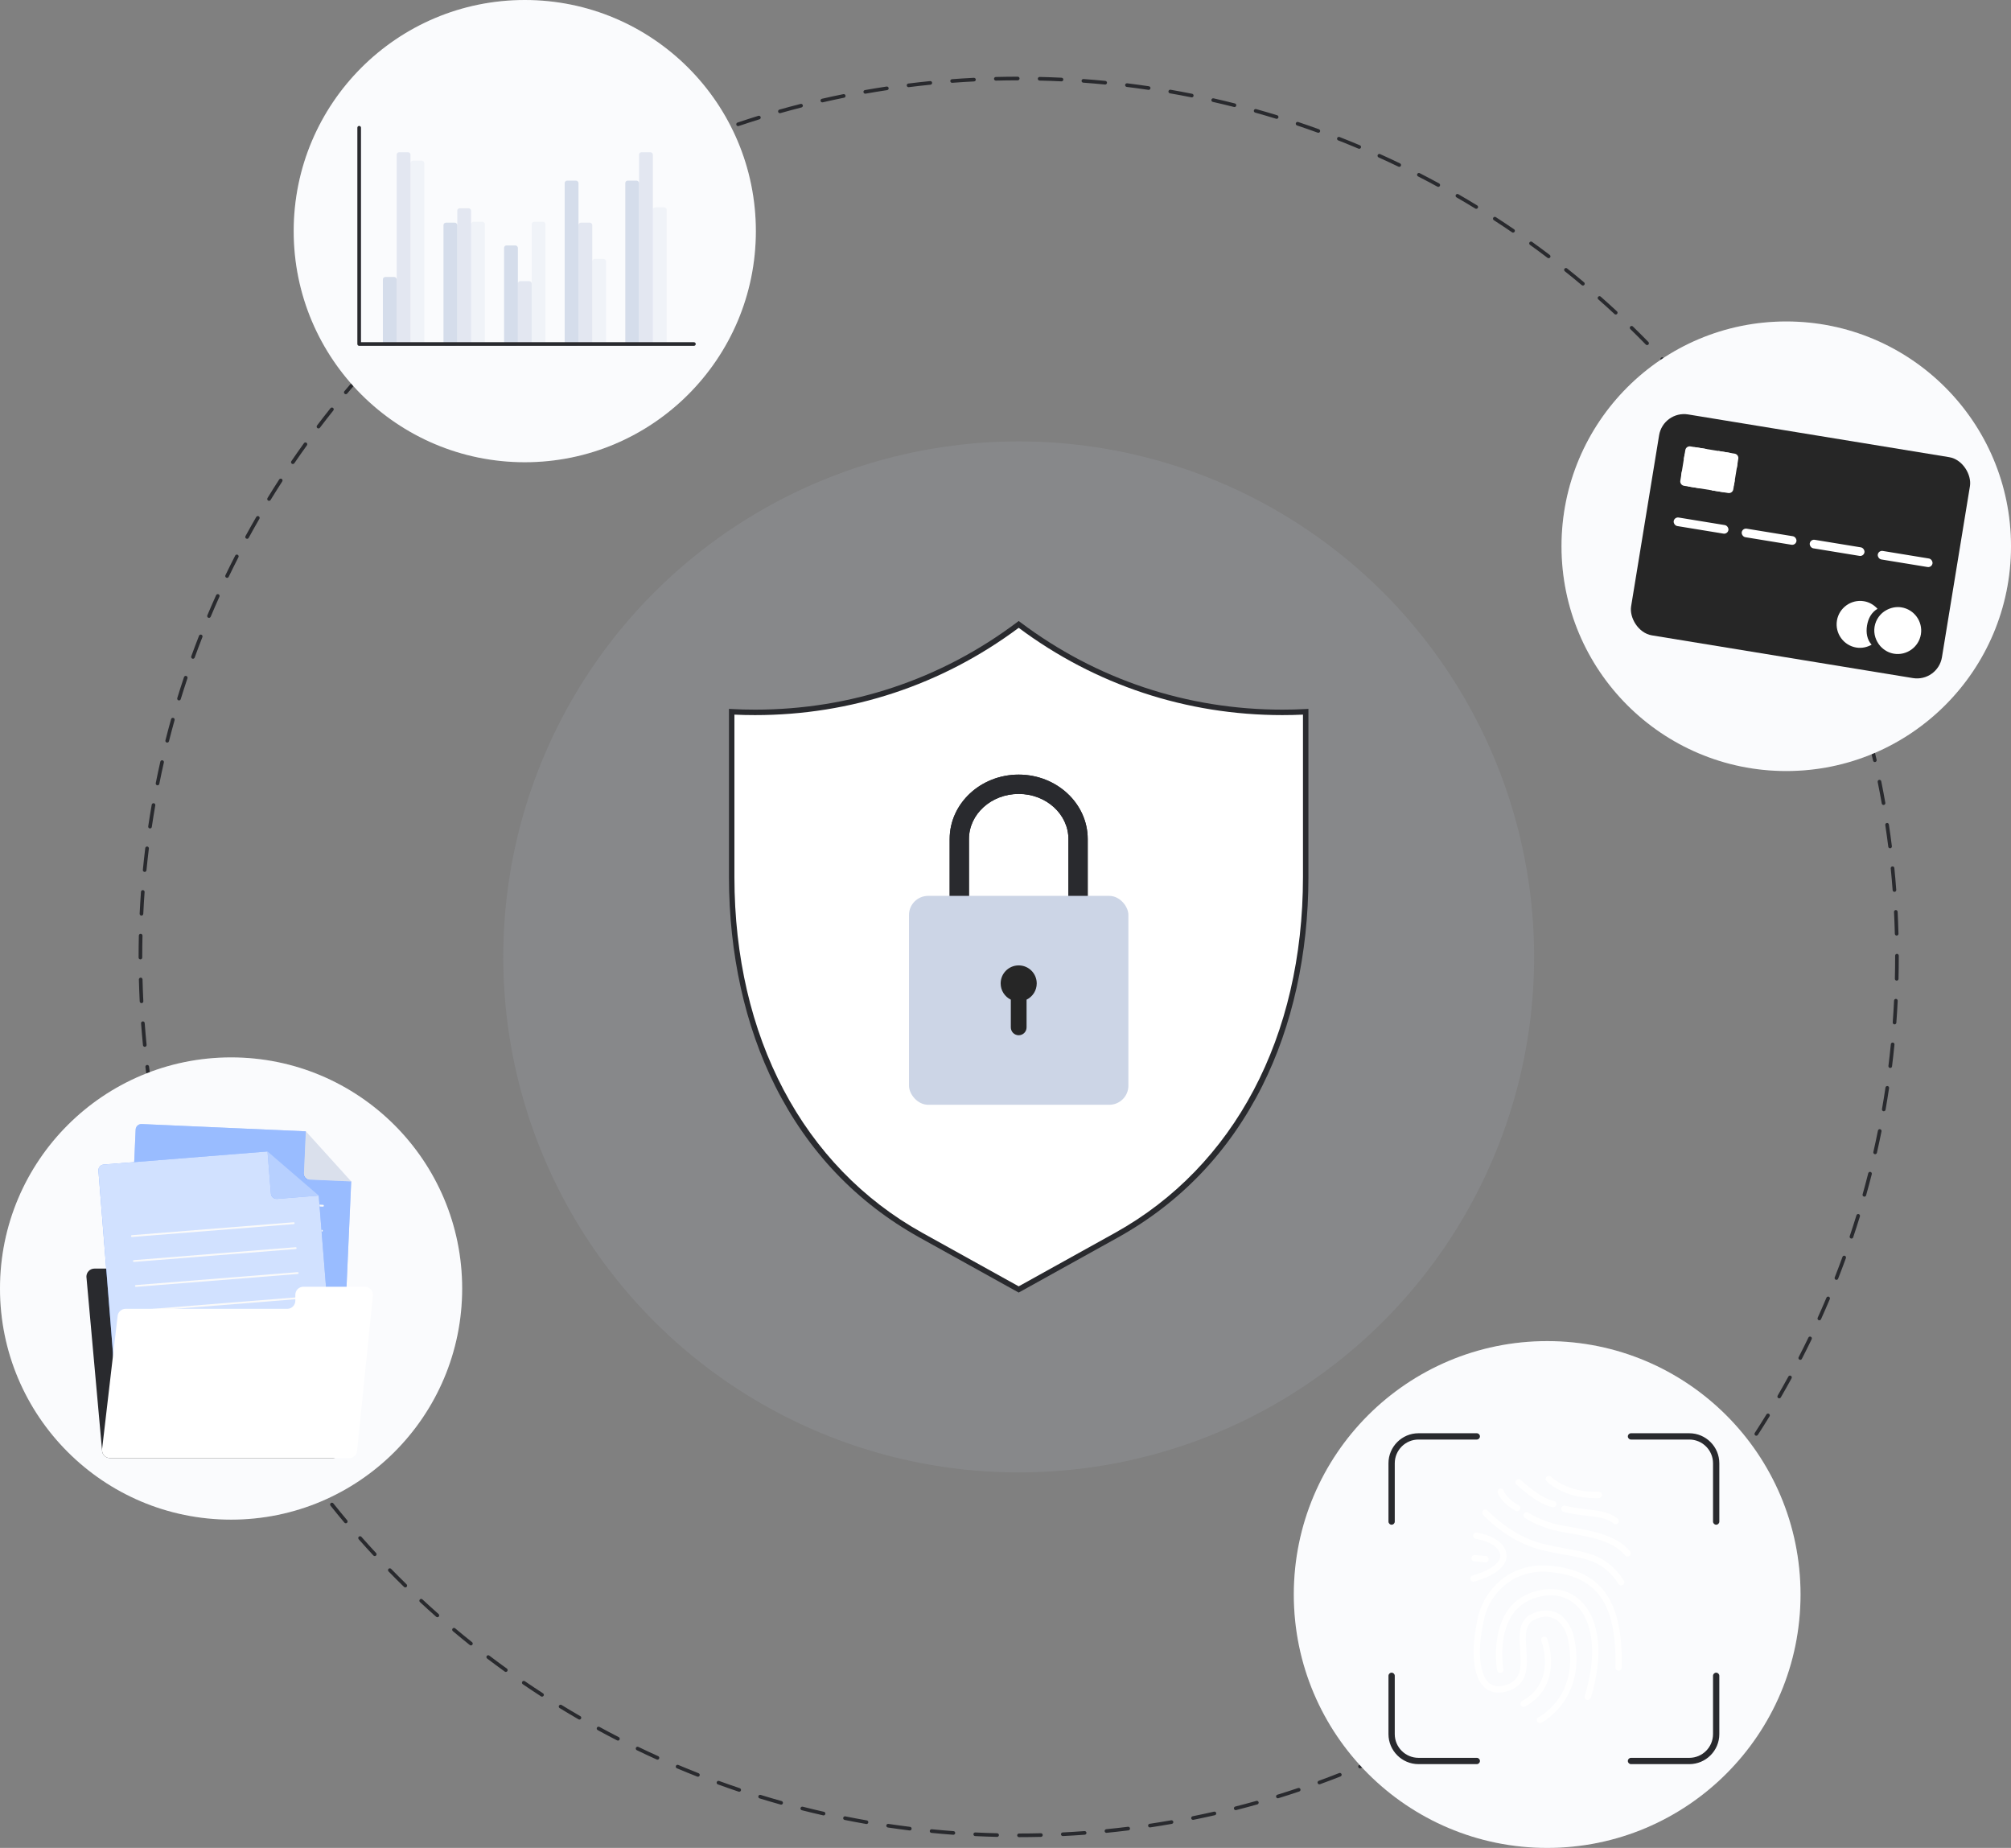 <svg id="Layer_2" data-name="Layer 2" xmlns="http://www.w3.org/2000/svg" viewBox="0 0 1106.198 1016.323" style="width: 100%; height: 100%;">
  <rect x="0" y="0" width="1106.198" height="1016.323" fill="#808080" stroke="none"/>
  <g id="Layer_2-2" data-name="Layer 2">
    <g>
      <path d="m560.531,1010.408c-.552,0-1-.447-1-1s.447-1,1-1c3.993-.001,8.037-.052,12.021-.151.008,0,.017,0,.025,0,.54,0,.985.432.999.975.014.552-.423,1.011-.976,1.024-3.999.1-8.059.151-12.068.152Zm-12.042-.143c-.008,0-.017,0-.025,0-4.013-.097-8.07-.245-12.06-.438-.551-.027-.977-.496-.95-1.048s.488-.994,1.048-.95c3.973.193,8.014.34,12.011.437.552.014.989.472.975,1.024-.013.544-.458.976-.999.976Zm36.122-.455c-.529,0-.972-.416-.998-.951-.027-.551.398-1.021.949-1.048,3.98-.197,8.017-.446,11.996-.741.565-.042,1.03.373,1.071.923.041.551-.372,1.031-.923,1.071-3.996.297-8.049.547-12.045.745-.018,0-.034,0-.051,0Zm-60.177-.717c-.025,0-.049,0-.074-.002-3.985-.293-8.03-.641-12.023-1.034-.55-.054-.952-.543-.897-1.093.054-.55.542-.953,1.093-.897,3.978.391,8.006.737,11.975,1.029.551.04.964.52.924,1.07-.039.526-.478.927-.997.927Zm84.195-1.066c-.508,0-.943-.385-.994-.901-.055-.55.347-1.039.896-1.094,3.964-.393,7.982-.842,11.943-1.335.551-.068,1.048.321,1.115.869.068.548-.32,1.048-.869,1.116-3.977.495-8.012.946-11.992,1.341-.033.003-.066.005-.1.005Zm-108.164-1.294c-.041,0-.083-.002-.124-.007-3.973-.491-7.996-1.04-11.958-1.63-.546-.082-.923-.59-.842-1.137.082-.546.591-.923,1.137-.842,3.945.588,7.952,1.134,11.908,1.624.548.067.938.567.87,1.115-.063.506-.494.877-.991.877Zm132.063-1.679c-.487,0-.914-.356-.988-.852-.082-.546.295-1.056.841-1.137,3.949-.592,7.94-1.241,11.862-1.929.543-.097,1.062.268,1.158.812.095.544-.269,1.062-.812,1.158-3.938.691-7.946,1.343-11.911,1.937-.051.008-.101.011-.149.011Zm-155.885-1.872c-.057,0-.115-.005-.173-.015-3.941-.689-7.932-1.438-11.862-2.226-.542-.109-.892-.636-.784-1.177.109-.542.633-.894,1.177-.784,3.914.785,7.888,1.531,11.812,2.217.544.095.908.613.812,1.157-.084.486-.507.828-.984.828Zm179.607-2.291c-.467,0-.884-.328-.979-.802-.109-.542.241-1.069.783-1.178,3.923-.791,7.876-1.639,11.75-2.52.534-.126,1.073.215,1.197.753.122.538-.215,1.074-.754,1.197-3.89.885-7.859,1.736-11.799,2.531-.066.013-.133.02-.198.02Zm-203.222-2.446c-.073,0-.148-.008-.222-.025-3.901-.885-7.85-1.833-11.735-2.817-.535-.136-.859-.679-.724-1.215.136-.535.682-.857,1.215-.724,3.87.98,7.802,1.924,11.687,2.806.539.122.876.658.754,1.196-.105.464-.518.779-.974.779Zm226.705-2.898c-.446,0-.854-.301-.968-.754-.137-.536.188-1.08.723-1.216,3.858-.981,7.765-2.026,11.609-3.107.538-.149,1.084.161,1.233.692.149.532-.16,1.084-.692,1.233-3.86,1.085-7.782,2.134-11.658,3.12-.082.021-.165.031-.247.031Zm-250.053-3.018c-.089,0-.18-.012-.271-.038-3.859-1.082-7.755-2.227-11.579-3.404-.528-.162-.824-.722-.662-1.25.162-.529.721-.823,1.25-.662,3.809,1.172,7.688,2.312,11.531,3.39.532.149.842.701.693,1.233-.124.441-.525.73-.962.73Zm273.242-3.499c-.428,0-.823-.276-.955-.706-.163-.528.133-1.087.66-1.25,3.82-1.179,7.669-2.419,11.439-3.687.525-.177,1.091.106,1.267.629s-.106,1.09-.63,1.266c-3.786,1.273-7.65,2.519-11.486,3.702-.099.03-.197.045-.295.045Zm-296.306-3.597c-.105,0-.212-.017-.318-.052-3.814-1.279-7.661-2.624-11.432-3.996-.519-.189-.787-.763-.598-1.282.189-.519.766-.784,1.282-.598,3.756,1.366,7.586,2.705,11.384,3.979.524.176.806.743.63,1.266-.141.418-.53.683-.948.683Zm319.135-4.079c-.408,0-.792-.251-.939-.658-.189-.519.078-1.093.597-1.282,3.75-1.367,7.532-2.799,11.24-4.256.513-.201,1.095.05,1.297.565.202.514-.051,1.094-.565,1.296-3.724,1.463-7.521,2.901-11.286,4.274-.113.041-.229.061-.343.061Zm-341.844-4.181c-.121,0-.245-.022-.365-.07-3.731-1.464-7.503-3-11.21-4.564-.509-.215-.748-.801-.533-1.31.214-.508.801-.748,1.31-.533,3.692,1.558,7.448,3.087,11.164,4.545.514.202.768.782.565,1.296-.154.395-.532.635-.931.635Zm364.22-4.613c-.39,0-.76-.229-.921-.611-.215-.509.023-1.096.532-1.311,3.674-1.552,7.367-3.167,10.976-4.797.504-.228,1.096-.004,1.323.499s.004,1.096-.499,1.323c-3.624,1.638-7.332,3.259-11.021,4.818-.128.053-.26.079-.39.079Zm-386.473-4.775c-.138,0-.278-.029-.411-.089-3.659-1.653-7.347-3.375-10.962-5.119-.498-.24-.706-.838-.466-1.335s.838-.706,1.335-.466c3.6,1.737,7.273,3.452,10.916,5.099.503.227.727.82.5,1.323-.167.37-.531.589-.912.589Zm408.353-5.115c-.372,0-.729-.208-.901-.565-.24-.498-.031-1.095.466-1.335,3.584-1.729,7.193-3.527,10.729-5.342.493-.253,1.094-.058,1.347.433.252.491.059,1.094-.433,1.347-3.55,1.823-7.174,3.628-10.773,5.364-.14.068-.288.1-.434.1Zm-430.096-5.374c-.154,0-.31-.035-.456-.11-3.572-1.834-7.167-3.739-10.686-5.66-.485-.265-.663-.873-.399-1.357.265-.485.874-.663,1.357-.399,3.505,1.914,7.085,3.81,10.642,5.637.491.252.685.855.433,1.347-.177.345-.527.543-.891.543Zm451.464-5.6c-.354,0-.697-.188-.879-.521-.265-.485-.086-1.092.399-1.357,3.495-1.907,7.013-3.883,10.454-5.874.479-.277,1.091-.114,1.366.365.277.478.113,1.089-.364,1.366-3.456,1.999-6.988,3.983-10.499,5.898-.151.083-.315.122-.478.122Zm-472.646-5.96c-.17,0-.342-.043-.5-.134-3.47-2.008-6.964-4.089-10.386-6.185-.471-.289-.619-.904-.33-1.375.289-.47.905-.619,1.375-.33,3.408,2.087,6.887,4.16,10.343,6.159.478.277.641.889.365,1.367-.186.32-.521.499-.867.499Zm493.451-6.072c-.337,0-.665-.17-.854-.478-.289-.471-.141-1.086.33-1.375,3.393-2.076,6.809-4.226,10.154-6.389.465-.301,1.082-.167,1.383.297.3.464.167,1.083-.297,1.383-3.359,2.172-6.789,4.331-10.195,6.416-.163.1-.344.147-.521.147Zm-514.021-6.527c-.186,0-.375-.052-.542-.161-3.358-2.174-6.743-4.426-10.061-6.692-.456-.312-.573-.934-.262-1.39.311-.457.934-.574,1.39-.262,3.304,2.258,6.675,4.5,10.02,6.665.464.3.596.919.296,1.383-.191.295-.513.457-.84.457Zm534.211-6.529c-.319,0-.633-.152-.827-.436-.312-.457-.193-1.079.263-1.39,3.292-2.248,6.599-4.565,9.828-6.889.449-.323,1.073-.22,1.396.228.322.448.221,1.073-.228,1.396-3.243,2.333-6.563,4.661-9.869,6.917-.172.118-.368.174-.562.174Zm-554.12-7.075c-.202,0-.407-.061-.583-.188-3.259-2.348-6.527-4.765-9.712-7.183-.44-.333-.526-.961-.192-1.401.333-.439.961-.526,1.401-.192,3.172,2.408,6.426,4.814,9.672,7.152.448.323.55.948.227,1.396-.196.271-.502.416-.812.416Zm573.645-6.976c-.303,0-.602-.136-.798-.396-.334-.44-.247-1.067.192-1.401,3.176-2.407,6.365-4.887,9.479-7.371.434-.345,1.061-.273,1.406.158.344.432.273,1.061-.158,1.405-3.127,2.494-6.329,4.984-9.519,7.401-.18.137-.393.203-.603.203Zm-592.845-7.597c-.219,0-.439-.071-.624-.219-3.127-2.498-6.27-5.073-9.34-7.653-.422-.355-.478-.986-.122-1.409.355-.423.987-.478,1.409-.122,3.058,2.569,6.188,5.134,9.302,7.622.432.345.502.974.157,1.405-.197.248-.488.376-.782.376Zm611.655-7.409c-.286,0-.569-.122-.767-.357-.355-.423-.3-1.054.123-1.409,3.042-2.552,6.105-5.188,9.104-7.834.412-.364,1.044-.326,1.411.088.365.414.326,1.046-.088,1.412-3.012,2.657-6.088,5.303-9.143,7.866-.188.157-.415.234-.642.234Zm-630.103-8.093c-.235,0-.472-.083-.662-.25-3.005-2.655-6.015-5.382-8.946-8.104-.404-.376-.428-1.009-.052-1.414.377-.404,1.009-.427,1.414-.052,2.919,2.711,5.917,5.427,8.909,8.071.414.366.453.998.087,1.412-.198.224-.473.338-.75.338Zm648.153-7.833c-.269,0-.536-.107-.733-.32-.375-.405-.352-1.038.054-1.414,2.93-2.717,5.86-5.502,8.708-8.278.396-.384,1.03-.377,1.414.019.386.396.378,1.028-.018,1.414-2.86,2.787-5.803,5.584-8.745,8.312-.192.178-.437.267-.68.267Zm-665.804-8.559c-.252,0-.504-.095-.698-.284-2.862-2.793-5.732-5.665-8.531-8.535-.386-.396-.378-1.029.018-1.414.395-.385,1.029-.377,1.414.018,2.788,2.858,5.646,5.718,8.496,8.5.395.386.403,1.019.017,1.415-.196.201-.456.301-.716.301Zm683.051-8.246c-.252,0-.504-.095-.698-.285-.396-.386-.403-1.019-.018-1.414,2.793-2.86,5.582-5.788,8.291-8.702.378-.405,1.011-.427,1.413-.052.404.376.428,1.009.052,1.413-2.72,2.926-5.521,5.866-8.324,8.738-.196.201-.456.301-.716.301Zm-699.861-8.994c-.269,0-.537-.107-.733-.32-2.722-2.934-5.445-5.943-8.095-8.943-.366-.414-.326-1.046.088-1.412.413-.365,1.045-.327,1.411.088,2.639,2.988,5.352,5.985,8.062,8.907.376.405.352,1.038-.053,1.413-.192.179-.437.267-.68.267Zm716.259-8.65c-.236,0-.473-.083-.662-.251-.414-.366-.453-.998-.087-1.412,2.646-2.992,5.288-6.056,7.852-9.105.357-.424.987-.477,1.409-.122.423.355.478.986.122,1.409-2.575,3.062-5.228,6.138-7.885,9.143-.197.223-.473.337-.749.337Zm-732.19-9.396c-.285,0-.568-.122-.766-.357-2.574-3.065-5.144-6.204-7.64-9.33-.344-.432-.274-1.061.158-1.406.432-.343,1.06-.273,1.405.158,2.485,3.114,5.044,6.24,7.607,9.292.355.423.3,1.054-.123,1.409-.188.158-.416.234-.643.234Zm747.697-9.047c-.219,0-.439-.072-.623-.219-.432-.345-.502-.974-.157-1.406,2.495-3.121,4.982-6.313,7.394-9.487.333-.439.961-.524,1.4-.191.44.334.526.961.191,1.401-2.42,3.187-4.918,6.392-7.423,9.526-.197.247-.488.375-.782.375Zm-762.71-9.759c-.302,0-.601-.136-.798-.396-2.422-3.194-4.833-6.456-7.165-9.694-.323-.448-.221-1.073.227-1.396.449-.322,1.074-.22,1.396.227,2.322,3.225,4.723,6.473,7.136,9.654.333.44.248,1.067-.193,1.401-.181.137-.393.203-.603.203Zm777.29-9.436c-.202,0-.407-.062-.584-.189-.448-.323-.549-.948-.227-1.396,2.33-3.23,4.656-6.543,6.915-9.846.311-.456.933-.572,1.39-.261.456.312.572.934.261,1.39-2.268,3.316-4.604,6.643-6.942,9.887-.196.271-.502.415-.812.415Zm-791.346-10.084c-.319,0-.633-.152-.827-.436-2.253-3.298-4.498-6.674-6.672-10.033-.3-.464-.167-1.083.296-1.383.464-.301,1.082-.167,1.383.296,2.166,3.346,4.401,6.708,6.645,9.992.312.456.194,1.078-.262,1.39-.172.118-.369.174-.563.174Zm804.957-9.819c-.187,0-.375-.052-.543-.161-.463-.3-.596-.919-.295-1.383,2.169-3.35,4.329-6.775,6.417-10.181.288-.472.904-.618,1.375-.33.471.289.619.904.33,1.375-2.097,3.42-4.265,6.86-6.444,10.224-.191.296-.512.457-.84.457Zm-818.021-10.367c-.336,0-.665-.17-.854-.478-2.092-3.416-4.166-6.897-6.163-10.349-.276-.478-.113-1.09.365-1.367.478-.275,1.089-.113,1.367.365,1.989,3.438,4.054,6.905,6.137,10.306.289.471.141,1.087-.33,1.375-.163.1-.343.147-.521.147Zm830.627-10.197c-.17,0-.343-.043-.5-.135-.479-.277-.642-.889-.364-1.367,1.994-3.442,3.98-6.973,5.903-10.494.266-.485.873-.664,1.357-.398.484.265.663.872.398,1.357-1.932,3.536-3.927,7.081-5.929,10.538-.186.32-.521.499-.866.499Zm-842.666-10.604c-.354,0-.697-.188-.879-.521-1.911-3.5-3.807-7.079-5.636-10.637-.252-.491-.059-1.094.432-1.346.49-.252,1.094-.059,1.347.432,1.821,3.543,3.71,7.107,5.613,10.593.265.484.086,1.092-.398,1.357-.152.083-.316.122-.478.122Zm854.234-10.574c-.153,0-.31-.036-.456-.111-.491-.252-.685-.855-.433-1.346,1.83-3.559,3.638-7.186,5.373-10.78.239-.497.839-.707,1.335-.466.498.24.706.838.466,1.335-1.742,3.609-3.558,7.251-5.395,10.825-.178.345-.527.543-.891.543Zm-865.216-10.791c-.372,0-.729-.208-.901-.565-1.733-3.589-3.448-7.256-5.097-10.9-.228-.503-.004-1.096.499-1.323.504-.227,1.096-.004,1.323.499,1.642,3.628,3.35,7.28,5.075,10.854.24.498.032,1.095-.465,1.335-.14.068-.289.1-.434.1Zm875.714-10.947c-.138,0-.277-.029-.411-.089-.503-.228-.727-.82-.499-1.323,1.648-3.649,3.272-7.364,4.826-11.042.215-.509.802-.748,1.31-.532.509.215.747.802.532,1.311-1.56,3.693-3.189,7.424-4.846,11.088-.167.369-.531.588-.912.588Zm-885.612-10.927c-.39,0-.76-.229-.921-.611-1.55-3.667-3.079-7.413-4.543-11.134-.202-.514.051-1.095.564-1.297.516-.203,1.094.051,1.297.564,1.458,3.706,2.981,7.437,4.524,11.088.215.509-.023,1.095-.532,1.311-.127.053-.259.079-.389.079Zm895.007-11.324c-.122,0-.245-.022-.365-.069-.515-.202-.768-.782-.565-1.296,1.464-3.728,2.9-7.522,4.268-11.276.188-.518.765-.788,1.281-.597.52.189.787.763.598,1.282-1.373,3.77-2.814,7.579-4.285,11.323-.154.394-.532.634-.931.634Zm-903.81-11.05c-.408,0-.792-.252-.939-.658-1.375-3.769-2.718-7.601-3.993-11.39-.176-.523.105-1.09.629-1.267s1.09.106,1.267.629c1.27,3.773,2.608,7.589,3.977,11.342.189.519-.078,1.093-.597,1.282-.113.041-.229.061-.343.061Zm912.078-11.655c-.105,0-.213-.017-.318-.053-.523-.176-.806-.743-.63-1.266,1.271-3.785,2.515-7.648,3.695-11.483.162-.528.724-.825,1.25-.661.528.163.824.722.662,1.25-1.186,3.85-2.435,7.729-3.711,11.531-.141.418-.53.682-.948.682Zm-919.761-11.173c-.427,0-.822-.275-.955-.705-1.179-3.818-2.328-7.713-3.416-11.575-.15-.532.16-1.084.691-1.233.536-.154,1.084.16,1.233.691,1.083,3.846,2.228,7.725,3.402,11.527.163.528-.133,1.087-.661,1.25-.098.03-.198.044-.295.044Zm926.864-11.888c-.09,0-.181-.012-.271-.038-.531-.149-.842-.702-.692-1.233,1.072-3.818,2.116-7.725,3.103-11.611.136-.536.68-.859,1.216-.723.535.136.859.68.724,1.215-.991,3.903-2.039,7.826-3.116,11.66-.124.441-.525.73-.962.73Zm-933.391-11.296c-.447,0-.854-.301-.969-.754-.988-3.883-1.941-7.83-2.831-11.732-.123-.539.214-1.074.753-1.197.539-.124,1.074.214,1.197.753.886,3.885,1.834,7.816,2.819,11.683.136.535-.188,1.08-.723,1.216-.083.021-.166.031-.247.031Zm939.317-12.05c-.073,0-.147-.008-.223-.025-.538-.122-.876-.658-.754-1.196.887-3.905,1.732-7.859,2.516-11.753.109-.541.637-.89,1.178-.783.541.109.892.636.783,1.178-.786,3.909-1.636,7.879-2.525,11.801-.105.464-.518.779-.975.779Zm-944.671-11.433c-.466,0-.883-.328-.979-.802-.791-3.917-1.544-7.907-2.239-11.859-.096-.544.268-1.062.812-1.158.543-.095,1.062.268,1.158.812.692,3.936,1.442,7.909,2.229,11.81.109.542-.241,1.069-.783,1.178-.067.014-.133.02-.199.02Zm949.417-12.18c-.057,0-.115-.005-.173-.015-.545-.095-.908-.613-.813-1.157.686-3.919,1.333-7.911,1.924-11.864.082-.545.594-.919,1.137-.841.547.082.923.591.842,1.137-.594,3.969-1.243,7.977-1.932,11.913-.085.486-.508.828-.984.828Zm-953.589-11.541c-.486,0-.913-.355-.987-.852-.595-3.964-1.148-7.986-1.643-11.956-.068-.548.32-1.048.868-1.116.549-.069,1.048.32,1.116.868.493,3.953,1.044,7.959,1.636,11.907.082.546-.294,1.055-.84,1.137-.05.008-.101.011-.15.011Zm957.148-12.28c-.041,0-.082-.002-.124-.007-.548-.068-.938-.568-.869-1.116.489-3.948.938-7.967,1.33-11.944.054-.55.542-.95,1.094-.897.549.054.951.544.896,1.093-.395,3.994-.844,8.029-1.336,11.994-.062.506-.493.877-.991.877Zm-960.129-11.619c-.508,0-.943-.385-.994-.901-.396-3.975-.748-8.02-1.046-12.023-.041-.551.372-1.03.923-1.071.537-.046,1.03.372,1.071.923.297,3.987.648,8.015,1.042,11.973.055.55-.347,1.04-.896,1.094-.034.003-.067.005-.1.005Zm962.499-12.349c-.024,0-.05,0-.074-.002-.551-.041-.965-.521-.924-1.071.293-3.967.541-8.002.736-11.996.026-.552.489-.989,1.048-.95.552.027.978.496.95,1.047-.197,4.01-.446,8.062-.74,12.045-.039.526-.478.926-.996.926Zm-964.291-11.669c-.529,0-.971-.416-.998-.95-.199-3.989-.351-8.047-.452-12.061-.014-.552.422-1.011.974-1.025.538-.037,1.011.422,1.025.974.101,3.998.252,8.04.45,12.012.028.552-.397,1.021-.949,1.048-.017,0-.034.001-.051.001Zm965.471-12.386h-.024c-.552-.014-.989-.472-.976-1.024.098-3.975.146-8.019.146-12.018v-.692c0-.552.447-1,1-1s1,.448,1,1v.692c0,4.015-.05,8.075-.146,12.066-.014.544-.459.976-1,.976Zm-966.077-11.694c-.552,0-1-.448-1-1v-.353c0-3.888.047-7.831.14-11.713.013-.552.431-.997,1.023-.976.552.013.989.472.976,1.024-.092,3.867-.138,7.793-.138,11.67v.348c0,.552-.448,1-1,1Zm966.058-13.082c-.54,0-.984-.431-.999-.974-.103-3.985-.256-8.026-.458-12.012-.027-.551.397-1.021.948-1.049.546-.032,1.021.396,1.05.948.202,4.001.356,8.06.46,12.061.014.552-.422,1.011-.975,1.025-.009,0-.018,0-.026,0Zm-965.484-10.995c-.016,0-.032,0-.049,0-.552-.027-.977-.496-.951-1.047.194-4.004.44-8.057.732-12.046.04-.55.527-.962,1.07-.924.551.041.965.52.925,1.071-.291,3.973-.537,8.009-.729,11.996-.026.535-.468.952-.999.952Zm964.269-13.061c-.519,0-.957-.4-.996-.925-.298-3.96-.651-7.988-1.051-11.972-.055-.549.346-1.04.896-1.095.56-.051,1.04.346,1.095.896.401,4,.756,8.045,1.055,12.022.041.55-.371,1.03-.922,1.072-.025.002-.051.003-.076.003Zm-962.511-10.959c-.033,0-.065-.001-.099-.005-.55-.054-.952-.543-.897-1.093.391-3.982.837-8.017,1.327-11.995.067-.548.561-.936,1.115-.871.548.068.938.567.871,1.115-.488,3.961-.933,7.98-1.322,11.946-.051.517-.486.902-.994.902Zm960.107-13.004c-.497,0-.928-.37-.991-.875-.493-3.94-1.047-7.945-1.645-11.905-.082-.546.294-1.056.84-1.138.549-.084,1.056.293,1.139.84.6,3.977,1.155,7.999,1.65,11.955.068.548-.32,1.048-.868,1.116-.042.005-.084.008-.125.008Zm-957.159-10.9c-.049,0-.099-.003-.148-.011-.546-.082-.923-.59-.842-1.136.59-3.963,1.237-7.972,1.924-11.915.095-.544.615-.906,1.157-.813.544.095.908.613.813,1.157-.685,3.926-1.329,7.918-1.916,11.865-.074.497-.5.853-.988.853Zm953.567-12.915c-.477,0-.898-.341-.983-.826-.69-3.91-1.443-7.883-2.238-11.809-.109-.541.241-1.069.782-1.178.539-.109,1.069.241,1.179.782.798,3.942,1.554,7.931,2.246,11.857.097.544-.267,1.062-.811,1.159-.059.01-.117.015-.175.015Zm-949.431-10.812c-.065,0-.131-.006-.198-.02-.542-.108-.893-.635-.784-1.177.785-3.921,1.632-7.893,2.518-11.803.122-.539.66-.875,1.196-.754.539.122.876.657.754,1.196-.882,3.895-1.726,7.85-2.507,11.754-.095.475-.513.804-.979.804Zm944.649-12.794c-.456,0-.868-.313-.974-.777-.888-3.881-1.838-7.811-2.826-11.682-.137-.535.187-1.08.722-1.216.533-.138,1.079.186,1.216.721.992,3.887,1.947,7.833,2.838,11.73.123.539-.213,1.075-.752,1.198-.075.018-.149.025-.224.025Zm-939.331-10.696c-.081,0-.164-.01-.246-.031-.536-.136-.86-.68-.724-1.215.982-3.884,2.028-7.808,3.107-11.662.148-.532.699-.844,1.232-.693.532.149.842.701.693,1.232-1.074,3.838-2.115,7.746-3.094,11.613-.114.453-.521.755-.969.755Zm933.373-12.641c-.437,0-.837-.288-.962-.729-1.077-3.82-2.225-7.697-3.409-11.524-.163-.528.132-1.088.659-1.251.53-.164,1.088.132,1.251.659,1.19,3.843,2.342,7.737,3.425,11.573.149.531-.16,1.084-.691,1.234-.091.025-.183.038-.272.038Zm-926.88-10.553c-.098,0-.196-.015-.294-.044-.528-.162-.825-.722-.663-1.25,1.183-3.852,2.429-7.732,3.704-11.534.176-.523.743-.804,1.266-.63.523.176.806.742.63,1.266-1.269,3.786-2.51,7.65-3.688,11.486-.132.43-.528.707-.956.707Zm919.757-12.454c-.418,0-.807-.264-.947-.681-1.272-3.772-2.612-7.587-3.984-11.339-.189-.519.077-1.093.596-1.282.518-.19,1.093.077,1.283.596,1.377,3.767,2.724,7.598,4,11.387.177.523-.104,1.09-.628,1.267-.105.036-.214.053-.319.053Zm-912.079-10.465c-.113,0-.229-.02-.341-.061-.519-.188-.787-.762-.599-1.281,1.374-3.78,2.812-7.591,4.277-11.327.202-.514.78-.769,1.296-.566.514.202.768.782.566,1.296-1.459,3.72-2.892,7.515-4.26,11.279-.147.407-.531.659-.94.659Zm903.81-12.157c-.398,0-.775-.24-.931-.633-1.459-3.7-2.983-7.43-4.531-11.084-.215-.509.022-1.096.531-1.311.504-.213,1.095.021,1.311.531,1.555,3.67,3.086,7.416,4.551,11.131.202.514-.05,1.094-.563,1.297-.121.047-.245.07-.367.07Zm-894.991-10.333c-.129,0-.261-.025-.388-.079-.509-.214-.748-.801-.533-1.31,1.559-3.698,3.187-7.43,4.839-11.092.228-.503.82-.726,1.323-.5.503.228.728.82.5,1.323-1.646,3.646-3.267,7.363-4.819,11.045-.161.382-.532.612-.922.612Zm885.633-11.768c-.381,0-.744-.218-.912-.588-1.638-3.614-3.349-7.265-5.083-10.851-.24-.498-.032-1.095.465-1.336.5-.24,1.096-.032,1.336.465,1.741,3.601,3.459,7.267,5.104,10.896.228.503.005,1.095-.498,1.323-.134.061-.274.09-.412.09Zm-875.699-10.241c-.146,0-.293-.032-.434-.099-.498-.24-.707-.837-.467-1.335,1.742-3.613,3.554-7.256,5.388-10.829.252-.491.856-.686,1.346-.433.491.252.686.855.433,1.346-1.826,3.558-3.631,7.187-5.365,10.784-.172.357-.53.566-.901.566Zm865.239-11.378c-.363,0-.713-.198-.891-.542-1.81-3.517-3.7-7.08-5.619-10.589-.266-.485-.088-1.092.397-1.357.483-.264,1.092-.087,1.356.397,1.928,3.524,3.826,7.102,5.645,10.634.252.491.059,1.094-.432,1.347-.146.075-.303.111-.457.111Zm-854.22-10.094c-.162,0-.326-.039-.478-.122-.485-.264-.663-.872-.399-1.357,1.919-3.52,3.911-7.066,5.92-10.541.276-.478.889-.642,1.366-.365.478.276.642.888.365,1.366-2,3.46-3.984,6.993-5.896,10.498-.182.333-.524.521-.879.521Zm842.69-10.988c-.345,0-.681-.179-.866-.499-1.985-3.426-4.052-6.892-6.144-10.301-.289-.471-.142-1.086.33-1.375.47-.288,1.086-.142,1.375.33,2.1,3.423,4.176,6.904,6.169,10.344.277.478.114,1.09-.364,1.367-.157.091-.33.135-.5.135Zm-830.614-9.898c-.178,0-.358-.047-.521-.147-.471-.289-.619-.904-.331-1.375,2.092-3.418,4.258-6.86,6.437-10.229.3-.463.92-.596,1.383-.297.464.3.597.919.297,1.383-2.17,3.355-4.327,6.782-6.411,10.187-.188.308-.518.478-.854.478Zm818.045-10.593c-.328,0-.648-.161-.84-.456-2.171-3.349-4.409-6.709-6.651-9.988-.312-.456-.195-1.078.261-1.39.458-.312,1.079-.194,1.39.261,2.252,3.292,4.499,6.666,6.679,10.029.301.463.169,1.083-.295,1.383-.168.109-.356.161-.543.161Zm-804.946-9.657c-.194,0-.39-.056-.563-.174-.456-.311-.573-.934-.262-1.39,2.257-3.306,4.591-6.634,6.936-9.891.322-.447.947-.551,1.396-.228.448.323.55.948.227,1.396-2.335,3.244-4.66,6.558-6.908,9.851-.193.284-.507.436-.827.436Zm791.368-10.193c-.311,0-.616-.144-.812-.415-2.333-3.235-4.735-6.481-7.142-9.649-.334-.44-.249-1.067.191-1.401.438-.333,1.067-.249,1.4.191,2.417,3.181,4.829,6.44,7.173,9.689.322.448.222,1.073-.227,1.396-.177.127-.382.189-.584.189Zm-777.282-9.373c-.211,0-.423-.066-.604-.203-.44-.334-.526-.961-.193-1.401,2.427-3.2,4.922-6.407,7.417-9.531.345-.431.975-.502,1.405-.157.432.344.502.974.157,1.405-2.484,3.111-4.97,6.305-7.386,9.492-.197.259-.496.396-.797.396Zm762.728-9.786c-.294,0-.585-.128-.782-.376-2.479-3.101-5.04-6.225-7.614-9.286-.355-.423-.301-1.054.122-1.409.422-.355,1.053-.302,1.409.122,2.585,3.074,5.157,6.211,7.646,9.325.345.432.274,1.061-.157,1.406-.184.147-.404.219-.623.219Zm-747.693-9.048c-.227,0-.455-.077-.643-.234-.423-.355-.478-.986-.123-1.409,2.579-3.071,5.229-6.149,7.878-9.149.366-.414.998-.453,1.412-.087.414.366.453.998.087,1.412-2.637,2.987-5.277,6.052-7.846,9.111-.198.235-.481.357-.766.357Zm732.203-9.373c-.276,0-.552-.114-.749-.338-2.634-2.979-5.349-5.974-8.068-8.901-.376-.405-.353-1.037.052-1.413.403-.376,1.035-.354,1.413.052,2.731,2.939,5.457,5.946,8.102,8.938.366.414.327,1.045-.087,1.411-.19.168-.427.251-.662.251Zm-716.257-8.688c-.244,0-.488-.088-.68-.267-.405-.375-.428-1.008-.053-1.413,2.714-2.925,5.513-5.867,8.319-8.745.385-.395,1.019-.404,1.414-.018.396.385.403,1.019.018,1.414-2.794,2.866-5.582,5.796-8.285,8.708-.197.212-.465.32-.733.32Zm699.866-8.949c-.26,0-.52-.101-.716-.301-2.788-2.856-5.648-5.713-8.501-8.493-.396-.386-.403-1.019-.018-1.414.386-.396,1.021-.403,1.414-.019,2.864,2.792,5.736,5.661,8.536,8.528.386.396.378,1.028-.018,1.414-.194.19-.446.285-.698.285Zm-683.051-8.293c-.26,0-.52-.101-.716-.302-.386-.395-.378-1.028.018-1.414,2.869-2.799,5.809-5.598,8.739-8.319.405-.376,1.038-.352,1.414.052.375.405.353,1.038-.052,1.414-2.918,2.709-5.847,5.497-8.704,8.285-.194.189-.446.284-.698.284Zm665.804-8.517c-.244,0-.487-.088-.68-.267-2.928-2.716-5.927-5.429-8.914-8.064-.414-.365-.454-.998-.089-1.412.366-.415,1-.452,1.411-.088,3.001,2.647,6.013,5.371,8.951,8.098.405.375.429,1.008.054,1.413-.197.212-.465.32-.733.32Zm-648.161-7.866c-.277,0-.552-.114-.75-.338-.366-.414-.327-1.046.087-1.412,2.999-2.649,6.073-5.298,9.137-7.873.423-.354,1.054-.3,1.409.122.355.423.301,1.054-.122,1.409-3.051,2.564-6.113,5.202-9.1,7.841-.19.168-.426.25-.662.25Zm630.093-8.072c-.227,0-.454-.077-.642-.234-3.051-2.561-6.183-5.123-9.308-7.615-.432-.344-.502-.974-.157-1.405.345-.431.973-.502,1.405-.158,3.138,2.503,6.281,5.076,9.345,7.646.423.355.479.986.123,1.409-.197.236-.48.357-.767.357Zm-611.667-7.411c-.293,0-.584-.128-.782-.376-.345-.432-.274-1.061.157-1.405,3.122-2.494,6.322-4.986,9.513-7.408.44-.334,1.067-.248,1.401.192.334.44.248,1.067-.192,1.401-3.177,2.413-6.365,4.895-9.474,7.378-.184.147-.405.219-.624.219Zm592.826-7.618c-.21,0-.423-.066-.604-.203-3.182-2.412-6.438-4.816-9.676-7.146-.448-.322-.55-.947-.228-1.396.322-.449.947-.551,1.396-.228,3.252,2.339,6.521,4.753,9.717,7.175.439.333.526.961.192,1.401-.196.26-.495.396-.798.396Zm-573.662-6.928c-.311,0-.617-.144-.812-.416-.323-.448-.222-1.073.227-1.396,3.242-2.336,6.561-4.666,9.864-6.924.458-.311,1.079-.194,1.39.261.312.456.195,1.078-.261,1.39-3.29,2.249-6.595,4.569-9.824,6.896-.177.127-.381.188-.583.188Zm554.091-7.15c-.194,0-.391-.056-.562-.174-3.289-2.245-6.661-4.485-10.023-6.658-.464-.3-.597-.919-.297-1.383.299-.463.917-.597,1.383-.297,3.376,2.183,6.762,4.432,10.064,6.686.456.311.574.933.263,1.389-.193.284-.508.437-.827.437Zm-534.237-6.421c-.328,0-.649-.161-.84-.457-.3-.463-.168-1.083.296-1.383,3.352-2.171,6.781-4.332,10.192-6.423.471-.289,1.086-.141,1.375.33.289.471.141,1.086-.33,1.375-3.396,2.083-6.812,4.234-10.15,6.396-.168.109-.356.161-.542.161Zm513.984-6.67c-.178,0-.358-.047-.521-.147-3.416-2.089-6.897-4.159-10.348-6.152-.479-.276-.643-.888-.366-1.366.276-.479.889-.643,1.366-.366,3.465,2.001,6.961,4.08,10.391,6.178.472.288.62.904.332,1.375-.189.308-.518.478-.854.478Zm-493.489-5.894c-.345,0-.681-.179-.866-.499-.277-.478-.114-1.089.364-1.366,3.447-1.997,6.978-3.983,10.494-5.905.484-.266,1.093-.087,1.357.398.265.484.087,1.092-.398,1.357-3.502,1.914-7.018,3.893-10.45,5.881-.158.091-.331.135-.5.135Zm472.599-6.175c-.162,0-.325-.039-.478-.122-3.5-1.907-7.082-3.801-10.646-5.629-.491-.252-.686-.854-.434-1.346s.857-.686,1.346-.434c3.579,1.835,7.176,3.737,10.69,5.652.485.264.664.872.399,1.356-.182.333-.524.521-.879.521Zm-451.513-5.347c-.363,0-.713-.198-.89-.542-.253-.491-.06-1.094.432-1.347,3.543-1.823,7.167-3.63,10.771-5.373.499-.242,1.095-.032,1.335.465s.032,1.095-.465,1.335c-3.589,1.735-7.198,3.535-10.726,5.35-.146.075-.303.111-.457.111Zm430.036-5.666c-.146,0-.293-.032-.433-.099-3.594-1.73-7.268-3.443-10.92-5.09-.503-.227-.728-.819-.5-1.323.226-.503.816-.727,1.322-.5,3.668,1.654,7.356,3.374,10.965,5.112.498.24.707.837.467,1.335-.172.357-.529.566-.901.566Zm-408.414-4.784c-.38,0-.744-.218-.912-.587-.228-.503-.004-1.096.499-1.324,3.625-1.641,7.332-3.264,11.019-4.825.508-.214,1.095.022,1.311.531.215.508-.022,1.095-.531,1.311-3.672,1.554-7.364,3.171-10.973,4.806-.134.061-.274.089-.412.089Zm386.402-5.142c-.129,0-.261-.025-.387-.079-3.684-1.551-7.44-3.077-11.167-4.537-.515-.202-.769-.782-.566-1.296.202-.515.783-.768,1.296-.566,3.742,1.466,7.515,2.999,11.213,4.556.509.214.748.801.534,1.31-.161.382-.532.612-.923.612Zm-364.296-4.21c-.399,0-.776-.24-.931-.634-.202-.514.05-1.095.564-1.297,3.729-1.468,7.525-2.909,11.284-4.282.519-.189,1.093.078,1.283.596.189.519-.078,1.093-.596,1.283-3.744,1.367-7.524,2.802-11.237,4.264-.121.048-.245.07-.366.07Zm341.803-4.6c-.113,0-.229-.02-.341-.061-3.758-1.364-7.589-2.7-11.387-3.971-.523-.175-.807-.742-.631-1.266.175-.523.744-.804,1.266-.631,3.813,1.276,7.66,2.618,11.434,3.988.52.188.788.762.6,1.281-.148.406-.531.659-.94.659Zm-319.179-3.662c-.417,0-.807-.264-.948-.681-.176-.523.105-1.091.628-1.267,3.795-1.279,7.659-2.527,11.485-3.71.524-.162,1.088.132,1.251.66.163.527-.132,1.087-.66,1.251-3.81,1.178-7.658,2.421-11.437,3.695-.106.036-.214.053-.319.053Zm296.257-4.009c-.097,0-.195-.015-.293-.044-3.808-1.168-7.688-2.306-11.534-3.381-.531-.148-.842-.7-.693-1.232.148-.533.701-.841,1.232-.694,3.861,1.08,7.759,2.222,11.581,3.395.528.162.825.722.663,1.25-.132.43-.528.707-.956.707Zm-273.247-3.106c-.437,0-.838-.288-.962-.729-.15-.532.16-1.084.691-1.234,3.847-1.084,7.768-2.137,11.656-3.128.538-.135,1.08.188,1.216.722.137.535-.187,1.08-.722,1.216-3.872.988-7.777,2.036-11.607,3.115-.091.026-.182.038-.272.038Zm250.051-3.378c-.081,0-.164-.01-.246-.031-3.861-.976-7.794-1.917-11.688-2.797-.538-.122-.877-.657-.755-1.196.122-.539.656-.875,1.196-.755,3.909.884,7.858,1.829,11.736,2.81.535.135.859.679.725,1.214-.115.453-.522.755-.969.755Zm-226.713-2.573c-.456,0-.868-.314-.974-.777-.123-.539.214-1.075.752-1.198,3.896-.889,7.865-1.744,11.798-2.539.544-.11,1.069.24,1.178.782.11.542-.24,1.069-.782,1.178-3.917.792-7.87,1.643-11.75,2.529-.075.017-.15.025-.224.025Zm203.221-2.739c-.065,0-.131-.006-.197-.02-3.906-.781-7.881-1.524-11.813-2.208-.544-.095-.908-.613-.813-1.157s.604-.906,1.157-.814c3.948.687,7.939,1.433,11.862,2.218.541.108.893.635.784,1.177-.095.475-.513.804-.979.804Zm-179.614-2.033c-.476,0-.898-.341-.983-.827-.096-.543.268-1.062.812-1.158,3.948-.696,7.955-1.35,11.91-1.945.539-.085,1.055.293,1.138.84.082.546-.294,1.056-.84,1.138-3.939.593-7.929,1.245-11.861,1.938-.059.01-.117.015-.175.015Zm155.887-2.095c-.049,0-.098-.003-.147-.011-3.941-.585-7.948-1.128-11.91-1.615-.548-.067-.938-.566-.87-1.115.066-.547.562-.935,1.114-.871,3.979.489,8.002,1.035,11.959,1.622.547.081.924.59.843,1.136-.074.496-.501.853-.988.853Zm-132.071-1.49c-.497,0-.927-.37-.991-.876-.068-.548.32-1.048.868-1.116,3.963-.496,7.998-.95,11.992-1.349.551-.056,1.04.346,1.095.896.055.55-.346,1.04-.896,1.095-3.978.397-7.996.85-11.943,1.343-.042.005-.084.008-.125.008Zm108.166-1.449c-.032,0-.065-.001-.099-.005-3.971-.388-7.999-.731-11.974-1.021-.551-.04-.965-.519-.925-1.07.04-.551.524-.954,1.069-.925,3.992.291,8.037.635,12.024,1.025.55.054.951.542.897,1.092-.051.517-.485.903-.994.903Zm-84.2-.946c-.519,0-.957-.4-.996-.925-.042-.551.372-1.031.922-1.072,3.995-.3,8.048-.553,12.044-.754.557-.018,1.021.397,1.049.949.028.551-.397,1.021-.948,1.048-3.98.2-8.017.453-11.996.75-.025.002-.051.003-.076.003Zm60.178-.802c-.017,0-.032,0-.049,0-3.985-.191-8.026-.335-12.011-.429-.552-.013-.989-.471-.977-1.023.013-.553.522-1,1.023-.976,4.001.093,8.058.238,12.06.43.552.027.978.495.951,1.047-.025.536-.468.952-.998.952Zm-36.122-.404c-.541,0-.985-.431-.999-.975-.014-.552.422-1.011.974-1.025,4.005-.103,8.065-.156,12.067-.161h0c.552,0,1,.447,1,.999s-.447,1-.999,1.001c-3.986.004-8.03.058-12.019.16-.009,0-.018,0-.026,0Z" fill="#292a2e"></path>
      <circle cx="560.356" cy="526.297" r="283.52" fill="#ccd5e6" opacity=".1"></circle>
      <g>
        <circle cx="982.57" cy="300.429" r="123.628" fill="#fff"></circle>
        <circle cx="982.57" cy="300.429" r="123.628" fill="#ccd5e6" opacity=".1"></circle>
        <g>
          <rect x="903.796" y="238.867" width="173.257" height="123.125" rx="13.896" ry="13.896" transform="translate(1919.325 756.876) rotate(-170.706)" fill="#262626"></rect>
          <g>
            <rect x="925.479" y="247.362" width="29.533" height="21.948" rx="5.685" ry="5.685" transform="translate(54.068 -148.466) rotate(9.294)" fill="#fff"></rect>
            <path d="m956.197,252.294l-.832,5.083-9.874-1.616-1.332-1.853.964-5.893,9.065,1.483c1.327.217,2.226,1.469,2.009,2.796Z" fill="#ffffff"></path>
            <path d="m954.271,264.066l-.832,5.083c-.217,1.327-1.469,2.226-2.796,2.009l-9.065-1.483.99-6.052,1.827-1.173,9.874,1.616Z" fill="#ffffff"></path>
            <path d="m938.753,246.972l-.964,5.893-1.694,1.358-9.874-1.616.832-5.083c.217-1.327,1.469-2.226,2.796-2.009l8.905,1.457Z" fill="#ffffff"></path>
            <path d="m936.198,262.58l-.99,6.052-8.905-1.457c-1.327-.217-2.226-1.469-2.009-2.796l.832-5.083,9.874,1.616,1.199,1.668Z" fill="#ffffff"></path>
          </g>
          <path d="m1056.633,348.874c-1.147,7.008-7.819,11.803-14.826,10.656-3.026-.495-5.551-2.053-7.494-4.17-2.476-2.858-3.814-6.675-3.162-10.656.652-3.982,3.162-7.332,6.394-9.093,2.516-1.387,5.406-2.059,8.432-1.564,7.008,1.147,11.803,7.819,10.656,14.826Z" fill="#fff"></path>
          <path d="m1029.534,354.578c-2.516,1.387-5.406,2.059-8.432,1.564-7.008-1.147-11.803-7.819-10.656-14.826,1.147-7.008,7.819-11.803,14.826-10.656,3.026.495,5.551,2.053,7.494,4.17-3.258,1.92-5.112,5.214-5.764,9.196-.652,3.982.03,7.855,2.532,10.553Z" fill="#ffffff"></path>
          <rect x="920.456" y="286.692" width="30.496" height="4.75" rx="2.375" ry="2.375" transform="translate(58.971 -147.329) rotate(9.294)" fill="#fff"></rect>
          <rect x="957.875" y="292.816" width="30.496" height="4.75" rx="2.375" ry="2.375" transform="translate(60.452 -153.292) rotate(9.294)" fill="#fff"></rect>
          <rect x="995.295" y="298.94" width="30.496" height="4.75" rx="2.375" ry="2.375" transform="translate(61.932 -159.255) rotate(9.294)" fill="#fff"></rect>
          <rect x="1032.715" y="305.064" width="30.496" height="4.75" rx="2.375" ry="2.375" transform="translate(63.412 -165.219) rotate(9.294)" fill="#fff"></rect>
        </g>
      </g>
      <g>
        <circle cx="127.111" cy="708.666" r="127.111" fill="#fff"></circle>
        <circle cx="127.111" cy="708.666" r="127.111" fill="#ccd5e6" opacity=".1"></circle>
        <g>
          <path d="m183.167,697.71H51.948c-2.441,0-4.42,1.979-4.42,4.42l8.596,95.399c0,2.441,1.979,4.42,4.42,4.42h122.623c2.441,0,4.42-1.979,4.42-4.42v-95.399c0-2.441-1.979-4.42-4.42-4.42Z" fill="#292a2e"></path>
          <g id="file">
            <path d="m193.186,649.77l-5.512,124.408c-.077,1.749-1.558,3.103-3.306,3.026l-113.268-5.019c-1.749-.077-3.103-1.558-3.026-3.306l6.542-147.636c.077-1.749,1.558-3.103,3.306-3.026l90.315,4.002-1.028,23.191c-.078,1.769,1.292,3.267,3.062,3.345l22.916,1.015Z" fill="#558fff"></path>
            <path d="m193.186,649.77l-5.512,124.408c-.077,1.749-1.558,3.103-3.306,3.026l-113.268-5.019c-1.749-.077-3.103-1.558-3.026-3.306l6.542-147.636c.077-1.749,1.558-3.103,3.306-3.026l90.315,4.002-1.049,23.677c-.066,1.501,1.096,2.771,2.597,2.838l23.402,1.037Z" fill="#fff" opacity=".4"></path>
            <g>
              <path d="m88.466,659.18l89.18,3.951" fill="#fff"></path>
              <path d="m177.647,663.631c-.008,0-.015,0-.022,0l-89.18-3.951c-.276-.012-.49-.246-.478-.521.012-.276.26-.494.521-.478l89.18,3.951c.276.012.49.246.478.521-.012.269-.233.478-.499.478Z" fill="#fafafa"></path>
            </g>
            <g>
              <path d="m87.857,672.927l89.18,3.951" fill="#fff"></path>
              <path d="m177.038,677.379c-.008,0-.015,0-.022,0l-89.181-3.952c-.276-.012-.49-.246-.478-.521.012-.276.271-.484.521-.478l89.181,3.952c.276.012.49.246.478.521-.012.269-.233.478-.499.478Z" fill="#fafafa"></path>
            </g>
            <g>
              <path d="m87.248,686.674l89.18,3.951" fill="#fff"></path>
              <path d="m176.429,691.126c-.008,0-.015,0-.022,0l-89.18-3.952c-.276-.012-.49-.246-.478-.521.012-.276.265-.491.521-.478l89.18,3.952c.276.012.49.246.478.521-.012.269-.233.478-.499.478Z" fill="#fafafa"></path>
            </g>
            <g>
              <path d="m86.639,700.421l89.18,3.951" fill="#fff"></path>
              <path d="m175.82,704.873c-.008,0-.015,0-.022,0l-89.18-3.952c-.276-.012-.49-.246-.478-.521.012-.276.275-.498.521-.478l89.18,3.952c.276.012.49.246.478.521-.012.269-.233.478-.499.478Z" fill="#fafafa"></path>
            </g>
            <g>
              <path d="m86.03,714.169l89.18,3.951" fill="#fff"></path>
              <path d="m175.21,718.62c-.008,0-.015,0-.022,0l-89.18-3.951c-.276-.012-.49-.246-.478-.521.012-.276.27-.488.521-.478l89.18,3.951c.276.012.49.246.478.521-.012.269-.233.478-.499.478Z" fill="#fafafa"></path>
            </g>
            <g>
              <path d="m85.421,727.916l40.037,1.774" fill="#fff"></path>
              <path d="m125.458,730.19c-.008,0-.015,0-.022,0l-40.037-1.774c-.276-.012-.49-.246-.478-.521.012-.276.263-.495.521-.478l40.037,1.774c.276.012.49.246.478.521-.012.269-.233.478-.499.478Z" fill="#fafafa"></path>
            </g>
            <path d="m193.186,649.77l-22.775-1.009c-1.847-.082-3.278-1.646-3.196-3.493l1.021-23.05,24.95,27.552Z" fill="#ccd5e6" opacity=".7"></path>
          </g>
          <g id="file-2" data-name="file">
            <path d="m175.323,657.55l9.908,124.135c.139,1.745-1.162,3.272-2.907,3.411l-113.02,9.021c-1.745.139-3.272-1.162-3.411-2.907l-11.758-147.312c-.139-1.745,1.162-3.272,2.907-3.411l90.117-7.193,1.847,23.14c.141,1.765,1.686,3.082,3.452,2.941l22.866-1.825Z" fill="#558fff"></path>
            <path d="m175.323,657.55l9.908,124.135c.139,1.745-1.162,3.272-2.907,3.411l-113.02,9.021c-1.745.139-3.272-1.162-3.411-2.907l-11.758-147.312c-.139-1.745,1.162-3.272,2.907-3.411l90.117-7.193,1.848,23.148c.141,1.761,1.682,3.075,3.443,2.934l22.873-1.826Z" fill="#fff" opacity=".73"></path>
            <g>
              <path d="m72.569,679.832l88.985-7.102" fill="#fff"></path>
              <path d="m72.569,680.332c-.258,0-.477-.198-.498-.46-.022-.275.184-.516.459-.538l88.985-7.103c.268-.016.516.184.538.459.022.275-.184.516-.459.538l-88.985,7.103c-.013,0-.027.001-.04.001Z" fill="#fafafa"></path>
            </g>
            <g>
              <path d="m73.664,693.549l88.985-7.102" fill="#fff"></path>
              <path d="m73.663,694.049c-.258,0-.477-.198-.498-.46-.022-.275.184-.516.459-.538l88.985-7.102c.269-.018.516.184.538.459.022.275-.184.516-.459.538l-88.985,7.102c-.013,0-.027.001-.04.001Z" fill="#fafafa"></path>
            </g>
            <g>
              <path d="m74.759,707.266l88.985-7.102" fill="#fff"></path>
              <path d="m74.758,707.767c-.258,0-.477-.198-.498-.46-.022-.275.184-.516.459-.538l88.985-7.103c.27-.02.516.183.538.459.022.275-.184.516-.459.538l-88.985,7.103c-.013,0-.027.001-.04.001Z" fill="#fafafa"></path>
            </g>
            <g>
              <path d="m75.854,720.983l88.985-7.102" fill="#fff"></path>
              <path d="m75.853,721.483c-.258,0-.477-.198-.498-.46-.022-.275.184-.516.459-.538l88.984-7.103c.271-.022.516.183.538.459.022.275-.184.516-.459.538l-88.984,7.103c-.013,0-.027.001-.04.001Z" fill="#fafafa"></path>
            </g>
            <g>
              <path d="m76.948,734.7l88.985-7.102" fill="#fff"></path>
              <path d="m76.948,735.201c-.258,0-.477-.198-.498-.46-.022-.275.184-.516.459-.538l88.985-7.103c.272-.024.516.184.538.459.022.275-.184.516-.459.538l-88.985,7.103c-.013,0-.027.001-.04.001Z" fill="#fafafa"></path>
            </g>
            <g>
              <path d="m78.043,748.417l39.949-3.189" fill="#fff"></path>
              <path d="m78.043,748.917c-.258,0-.477-.198-.498-.46-.022-.275.184-.516.459-.538l39.949-3.188c.271-.019.516.183.538.459.022.275-.184.516-.459.538l-39.949,3.188c-.013,0-.027.001-.04.001Z" fill="#fafafa"></path>
            </g>
            <path d="m175.323,657.55l-22.725,1.814c-1.843.147-3.456-1.228-3.604-3.071l-1.836-22.999,28.164,24.256Z" fill="#fff" opacity=".3"></path>
          </g>
          <path d="m162.448,712.114v3.298c0,2.441-1.979,4.42-4.42,4.42h-88.937c-2.243,0-4.13,1.68-4.39,3.908l-8.546,73.277c-.306,2.626,1.746,4.932,4.39,4.932h131.488c2.268,0,4.168-1.717,4.397-3.973l8.679-85.416c.265-2.604-1.78-4.867-4.397-4.867h-33.843c-2.441,0-4.42,1.979-4.42,4.42Z" fill="#ffffff"></path>
        </g>
      </g>
      <g>
        <circle cx="851.056" cy="876.955" r="139.368" fill="#fff"></circle>
        <circle cx="851.056" cy="876.955" r="139.368" fill="#ccd5e6" opacity=".1"></circle>
        <g>
          <path d="m765.493,838.572c-.956,0-1.731-.775-1.731-1.731v-32.059c0-9.107,7.408-16.516,16.516-16.516h32.07c.956,0,1.731.775,1.731,1.731s-.776,1.731-1.731,1.731h-32.07c-7.198,0-13.053,5.856-13.053,13.053v32.059c0,.956-.776,1.731-1.731,1.731Z" fill="#292a2e"></path>
          <path d="m812.347,970.247h-32.07c-9.107,0-16.516-7.408-16.516-16.515v-32.059c0-.956.776-1.731,1.731-1.731s1.731.775,1.731,1.731v32.059c0,7.197,5.855,13.052,13.053,13.052h32.07c.956,0,1.731.775,1.731,1.731s-.776,1.731-1.731,1.731Z" fill="#292a2e"></path>
          <path d="m944.022,838.572c-.956,0-1.731-.775-1.731-1.731v-32.059c0-7.197-5.855-13.053-13.053-13.053h-32.07c-.956,0-1.731-.775-1.731-1.731s.776-1.731,1.731-1.731h32.07c9.107,0,16.516,7.409,16.516,16.516v32.059c0,.956-.776,1.731-1.731,1.731Z" fill="#292a2e"></path>
          <path d="m929.238,970.247h-32.07c-.956,0-1.731-.775-1.731-1.731s.776-1.731,1.731-1.731h32.07c7.198,0,13.053-5.855,13.053-13.052v-32.059c0-.956.776-1.731,1.731-1.731s1.731.775,1.731,1.731v32.059c0,9.107-7.408,16.515-16.516,16.515Z" fill="#292a2e"></path>
          <g>
            <path d="m838.096,938.759c-.611,0-1.205-.325-1.52-.9-.46-.839-.152-1.891.687-2.351,18.991-10.41,10.918-32.117,10.565-33.036-.343-.892.101-1.894.993-2.238.891-.344,1.892.099,2.238.99.097.253,9.537,25.443-12.132,37.32-.264.145-.549.214-.831.214Z" fill="#ffffff"></path>
            <path d="m847.115,947.731c-.628,0-1.234-.343-1.541-.941-.437-.85-.103-1.893.746-2.331.964-.5,23.206-12.446,15.957-43.787-.869-3.758-3.287-8.496-7.464-10.524-3.075-1.493-6.698-1.282-10.769.63-5.409,2.543-4.962,8.934-4.447,16.334.626,8.958,1.334,19.111-9.773,22.814-6.82,2.273-11.008.198-13.32-1.942-7.856-7.273-6.622-25.956-3.178-39.746,3.683-14.744,18.091-28.818,38.553-27.175,28.99,2.322,41.005,19.112,40.171,56.142-.021.956-.798,1.753-1.771,1.692-.956-.021-1.713-.814-1.692-1.77.794-35.201-9.922-50.445-36.985-52.612-18.512-1.481-31.587,11.234-34.916,24.562-4.169,16.691-3.296,31.305,2.171,36.366,2.398,2.221,5.627,2.614,9.872,1.199,8.561-2.855,8.03-10.47,7.415-19.288-.555-7.943-1.127-16.157,6.428-19.709,5.063-2.379,9.689-2.585,13.755-.612,5.275,2.561,8.275,8.322,9.324,12.859,7.876,34.045-17.487,47.514-17.744,47.647-.254.13-.524.192-.79.192Z" fill="#ffffff"></path>
            <path d="m873.424,934.948c-.168,0-.337-.024-.506-.076-.914-.279-1.431-1.246-1.151-2.161,6.633-21.771,4.966-40.302-4.46-49.571-5.765-5.669-13.938-7.178-23.016-4.245-22.838,7.376-17.396,38.811-17.339,39.128.171.941-.452,1.842-1.392,2.014-.932.17-1.842-.45-2.014-1.39-.063-.347-6.051-34.736,19.681-43.046,10.368-3.349,19.779-1.546,26.508,5.072,10.362,10.19,12.359,30.022,5.343,53.049-.227.747-.913,1.228-1.655,1.228Z" fill="#ffffff"></path>
            <path d="m891.788,871.93c-.56,0-1.11-.272-1.444-.774-8.119-12.238-17.015-13.824-29.328-16.021-4.301-.767-9.174-1.636-14.5-3.053-17.354-4.618-30.223-18.363-30.762-18.946-.649-.701-.608-1.796.094-2.446.701-.65,1.796-.608,2.447.093.125.136,12.748,13.598,29.112,17.952,5.185,1.38,9.984,2.236,14.218,2.991,12.664,2.259,22.667,4.043,31.605,17.516.529.796.311,1.871-.486,2.4-.294.195-.627.289-.956.289Z" fill="#ffffff"></path>
            <path d="m810.49,869.908c-.768,0-1.469-.515-1.673-1.293-.243-.924.31-1.871,1.234-2.114,4.432-1.165,15.8-5.448,15.18-11.195-.762-7.06-13.26-8.942-13.386-8.96-.946-.136-1.603-1.013-1.468-1.959.135-.946,1.012-1.606,1.957-1.469.625.088,15.29,2.286,16.34,12.016,1.047,9.707-15.818,14.412-17.744,14.917-.147.038-.294.057-.44.057Z" fill="#ffffff"></path>
            <path d="m817.146,859.272c-.054,0-.109-.002-.163-.007l-6.043-.567c-.953-.09-1.653-.934-1.562-1.886.089-.953.953-1.645,1.885-1.562l6.043.567c.953.09,1.653.934,1.562,1.886-.083.897-.839,1.57-1.721,1.57Z" fill="#ffffff"></path>
            <path d="m895.32,856.07c-.502,0-.999-.217-1.341-.635-6.611-8.086-20.408-10.436-31.495-12.325-1.073-.183-2.124-.362-3.145-.542-12.427-2.19-20.247-7.54-20.574-7.767-.786-.544-.981-1.622-.436-2.407.543-.786,1.619-.982,2.408-.439.074.051,7.567,5.153,19.204,7.203,1.013.179,2.058.356,3.125.538,11.656,1.986,26.162,4.457,33.594,13.546.605.741.496,1.831-.245,2.437-.321.263-.709.391-1.095.391Z" fill="#ffffff"></path>
            <path d="m888.78,838.28c-.365,0-.734-.115-1.047-.353-4.074-3.101-8.729-3.621-14.623-4.28-3.792-.424-8.092-.906-13.023-2.155-.927-.235-1.488-1.177-1.254-2.103.234-.928,1.181-1.487,2.103-1.254,4.703,1.191,8.876,1.658,12.559,2.07,6.171.69,11.499,1.286,16.334,4.966.761.579.909,1.666.329,2.426-.34.448-.857.683-1.379.683Z" fill="#ffffff"></path>
            <path d="m834.526,831.086c-.262,0-.526-.059-.777-.185-.312-.157-7.673-3.918-9.86-9.871-.329-.897.131-1.892,1.028-2.222.9-.327,1.893.13,2.223,1.029,1.711,4.66,8.104,7.94,8.168,7.973.852.431,1.195,1.472.764,2.326-.304.603-.913.951-1.547.951Z" fill="#ffffff"></path>
            <path d="m854.383,828.944c-.114,0-.228-.011-.344-.034-8.756-1.759-19.428-12.018-19.877-12.454-.687-.666-.703-1.761-.038-2.448.666-.687,1.763-.703,2.447-.039.104.1,10.392,9.988,18.151,11.546.937.188,1.544,1.101,1.356,2.039-.166.822-.888,1.391-1.695,1.391Z" fill="#ffffff"></path>
            <path d="m877.801,823.972c-17.98,0-26.7-8.967-27.073-9.361-.658-.693-.63-1.79.064-2.448.692-.656,1.784-.63,2.445.061.13.135,8.709,8.803,26.144,8.26.968-.027,1.754.722,1.783,1.678.029.956-.721,1.755-1.677,1.784-.57.017-1.134.026-1.686.026Z" fill="#ffffff"></path>
          </g>
        </g>
      </g>
      <g>
        <g>
          <path d="m705.397,391.797c-54.417,0-104.67-17.998-145.041-48.382-40.371,30.384-90.624,48.382-145.04,48.382-4.296,0-8.591-.105-12.834-.343v90.967c.053,81.77,32.598,157.11,104.037,196.875l53.837,29.883,53.837-29.883c71.44-39.765,103.984-115.105,104.037-196.875v-90.967c-4.242.237-8.538.343-12.833.343Z" fill="#fff"></path>
          <path d="m560.356,710.894l-54.565-30.287c-34.612-19.266-61.326-47.3-79.401-83.325-16.595-33.074-25.38-72.792-25.408-114.861v-92.554l1.584.089c4.039.226,8.329.34,12.75.34,52.502,0,102.344-16.626,144.138-48.081l.902-.679.902.679c41.794,31.455,91.637,48.081,144.139,48.081,4.422,0,8.711-.115,12.749-.34l1.584-.089v92.553c-.027,42.07-8.812,81.788-25.407,114.862-18.075,36.024-44.789,64.059-79.4,83.324l-54.566,30.288Zm-156.374-317.86v89.387c.057,87.785,37.696,159.066,103.267,195.564l53.107,29.478,53.109-29.479c65.568-36.497,103.208-107.778,103.265-195.564v-89.386c-3.624.174-7.429.263-11.333.263-52.782,0-102.908-16.595-145.041-48.008-42.133,31.412-92.258,48.008-145.04,48.008-3.904,0-7.708-.088-11.334-.263Z" fill="#292a2e"></path>
        </g>
        <g id="lock">
          <g>
            <path d="m598.326,461.447v35.21c0,2.93-2.39,5.31-5.31,5.31s-5.31-2.38-5.31-5.31v-35.21c0-13.67-12.27-24.8-27.35-24.8s-27.35,11.13-27.35,24.8v37.81c0,2.92-2.38,5.31-5.31,5.31s-5.31-2.39-5.31-5.31v-37.81c0-19.53,17.03-35.42,37.97-35.42s37.97,15.89,37.97,35.42Z" fill="#292a2e"></path>
            <path d="m598.326,496.657c0,2.93-2.39,5.31-5.31,5.31s-5.31-2.38-5.31-5.31v-35.21c0-13.67-12.27-24.8-27.35-24.8s-27.35,11.13-27.35,24.8v37.81c0,2.92-2.38,5.31-5.31,5.31s-5.31-2.39-5.31-5.31v-37.81c0-19.53,17.03-35.42,37.97-35.42s37.97,15.89,37.97,35.42v35.21Z" fill="#292a2e"></path>
          </g>
          <rect x="500.015" y="492.716" width="120.683" height="114.897" rx="10.521" ry="10.521" fill="#ccd5e6"></rect>
          <path d="m550.437,540.873c0,3.935,2.281,7.307,5.588,8.927v15.242c0,2.414,1.951,4.331,4.331,4.331,2.38,0,4.331-1.918,4.331-4.331v-15.242c3.306-1.62,5.588-4.993,5.588-8.927,0-5.488-4.431-9.919-9.919-9.919s-9.919,4.431-9.919,9.919Z" fill="#262626"></path>
        </g>
      </g>
      <g>
        <circle cx="288.665" cy="127.111" r="127.111" fill="#fff"></circle>
        <circle cx="288.665" cy="127.111" r="127.111" fill="#ccd5e6" opacity=".1"></circle>
        <g>
          <rect id="gra6_b" x="210.616" y="152.327" width="7.586" height="37.847" rx="1.338" ry="1.338" transform="translate(428.819 342.501) rotate(-180)" fill="#ccd5e6" opacity=".8"></rect>
          <rect id="gra6_b-2" data-name="gra6_b" x="310.621" y="99.347" width="7.586" height="90.827" rx="1.338" ry="1.338" transform="translate(628.827 289.521) rotate(-180)" fill="#ccd5e6" opacity=".8"></rect>
          <rect id="gra6_b-3" data-name="gra6_b" x="343.955" y="99.347" width="7.586" height="90.827" rx="1.338" ry="1.338" transform="translate(695.497 289.521) rotate(-180)" fill="#ccd5e6" opacity=".8"></rect>
          <rect id="gra6_b-4" data-name="gra6_b" x="243.951" y="122.46" width="7.586" height="67.714" rx="1.338" ry="1.338" transform="translate(495.489 312.634) rotate(-180)" fill="#ccd5e6" opacity=".8"></rect>
          <rect id="gra6_b-5" data-name="gra6_b" x="277.286" y="134.977" width="7.586" height="55.197" rx="1.338" ry="1.338" transform="translate(562.158 325.151) rotate(-180)" fill="#ccd5e6" opacity=".8"></rect>
          <rect id="gra6_b-6" data-name="gra6_b" x="218.203" y="83.732" width="7.586" height="106.442" rx="1.338" ry="1.338" transform="translate(443.992 273.905) rotate(-180)" fill="#ccd5e6" opacity=".5"></rect>
          <rect id="gra6_b-7" data-name="gra6_b" x="351.542" y="83.732" width="7.586" height="106.442" rx="1.338" ry="1.338" transform="translate(710.669 273.905) rotate(-180)" fill="#ccd5e6" opacity=".5"></rect>
          <rect id="gra6_b-8" data-name="gra6_b" x="318.207" y="122.46" width="7.586" height="67.714" rx="1.338" ry="1.338" transform="translate(644 312.634) rotate(-180)" fill="#ccd5e6" opacity=".5"></rect>
          <rect id="gra6_b-9" data-name="gra6_b" x="284.872" y="154.62" width="7.586" height="35.554" rx="1.338" ry="1.338" transform="translate(577.331 344.794) rotate(-180)" fill="#ccd5e6" opacity=".5"></rect>
          <rect id="gra6_b-10" data-name="gra6_b" x="251.537" y="114.528" width="7.586" height="75.645" rx="1.338" ry="1.338" transform="translate(510.661 304.702) rotate(-180)" fill="#ccd5e6" opacity=".5"></rect>
          <rect id="gra6_b-11" data-name="gra6_b" x="359.128" y="114.033" width="7.586" height="76.141" rx="1.338" ry="1.338" transform="translate(725.842 304.206) rotate(-180)" fill="#ccd5e6" opacity=".2"></rect>
          <rect id="gra6_b-12" data-name="gra6_b" x="325.793" y="142.413" width="7.586" height="47.761" rx="1.338" ry="1.338" transform="translate(659.173 332.586) rotate(-180)" fill="#ccd5e6" opacity=".2"></rect>
          <rect id="gra6_b-13" data-name="gra6_b" x="292.458" y="121.964" width="7.586" height="68.209" rx="1.338" ry="1.338" transform="translate(592.503 312.138) rotate(-180)" fill="#ccd5e6" opacity=".2"></rect>
          <rect id="gra6_b-14" data-name="gra6_b" x="259.124" y="121.964" width="7.586" height="68.209" rx="1.338" ry="1.338" transform="translate(525.834 312.138) rotate(-180)" fill="#ccd5e6" opacity=".2"></rect>
          <rect id="gra6_b-15" data-name="gra6_b" x="225.789" y="88.379" width="7.586" height="101.795" rx="1.338" ry="1.338" transform="translate(459.164 278.553) rotate(-180)" fill="#ccd5e6" opacity=".2"></rect>
        </g>
        <path d="m381.704,190.21h-184.132c-.552,0-1-.448-1-1v-118.957c0-.552.448-1,1-1s1,.448,1,1v117.957h183.132c.552,0,1,.448,1,1s-.448,1-1,1Z" fill="#292a2e"></path>
      </g>
    </g>
  </g>
</svg>